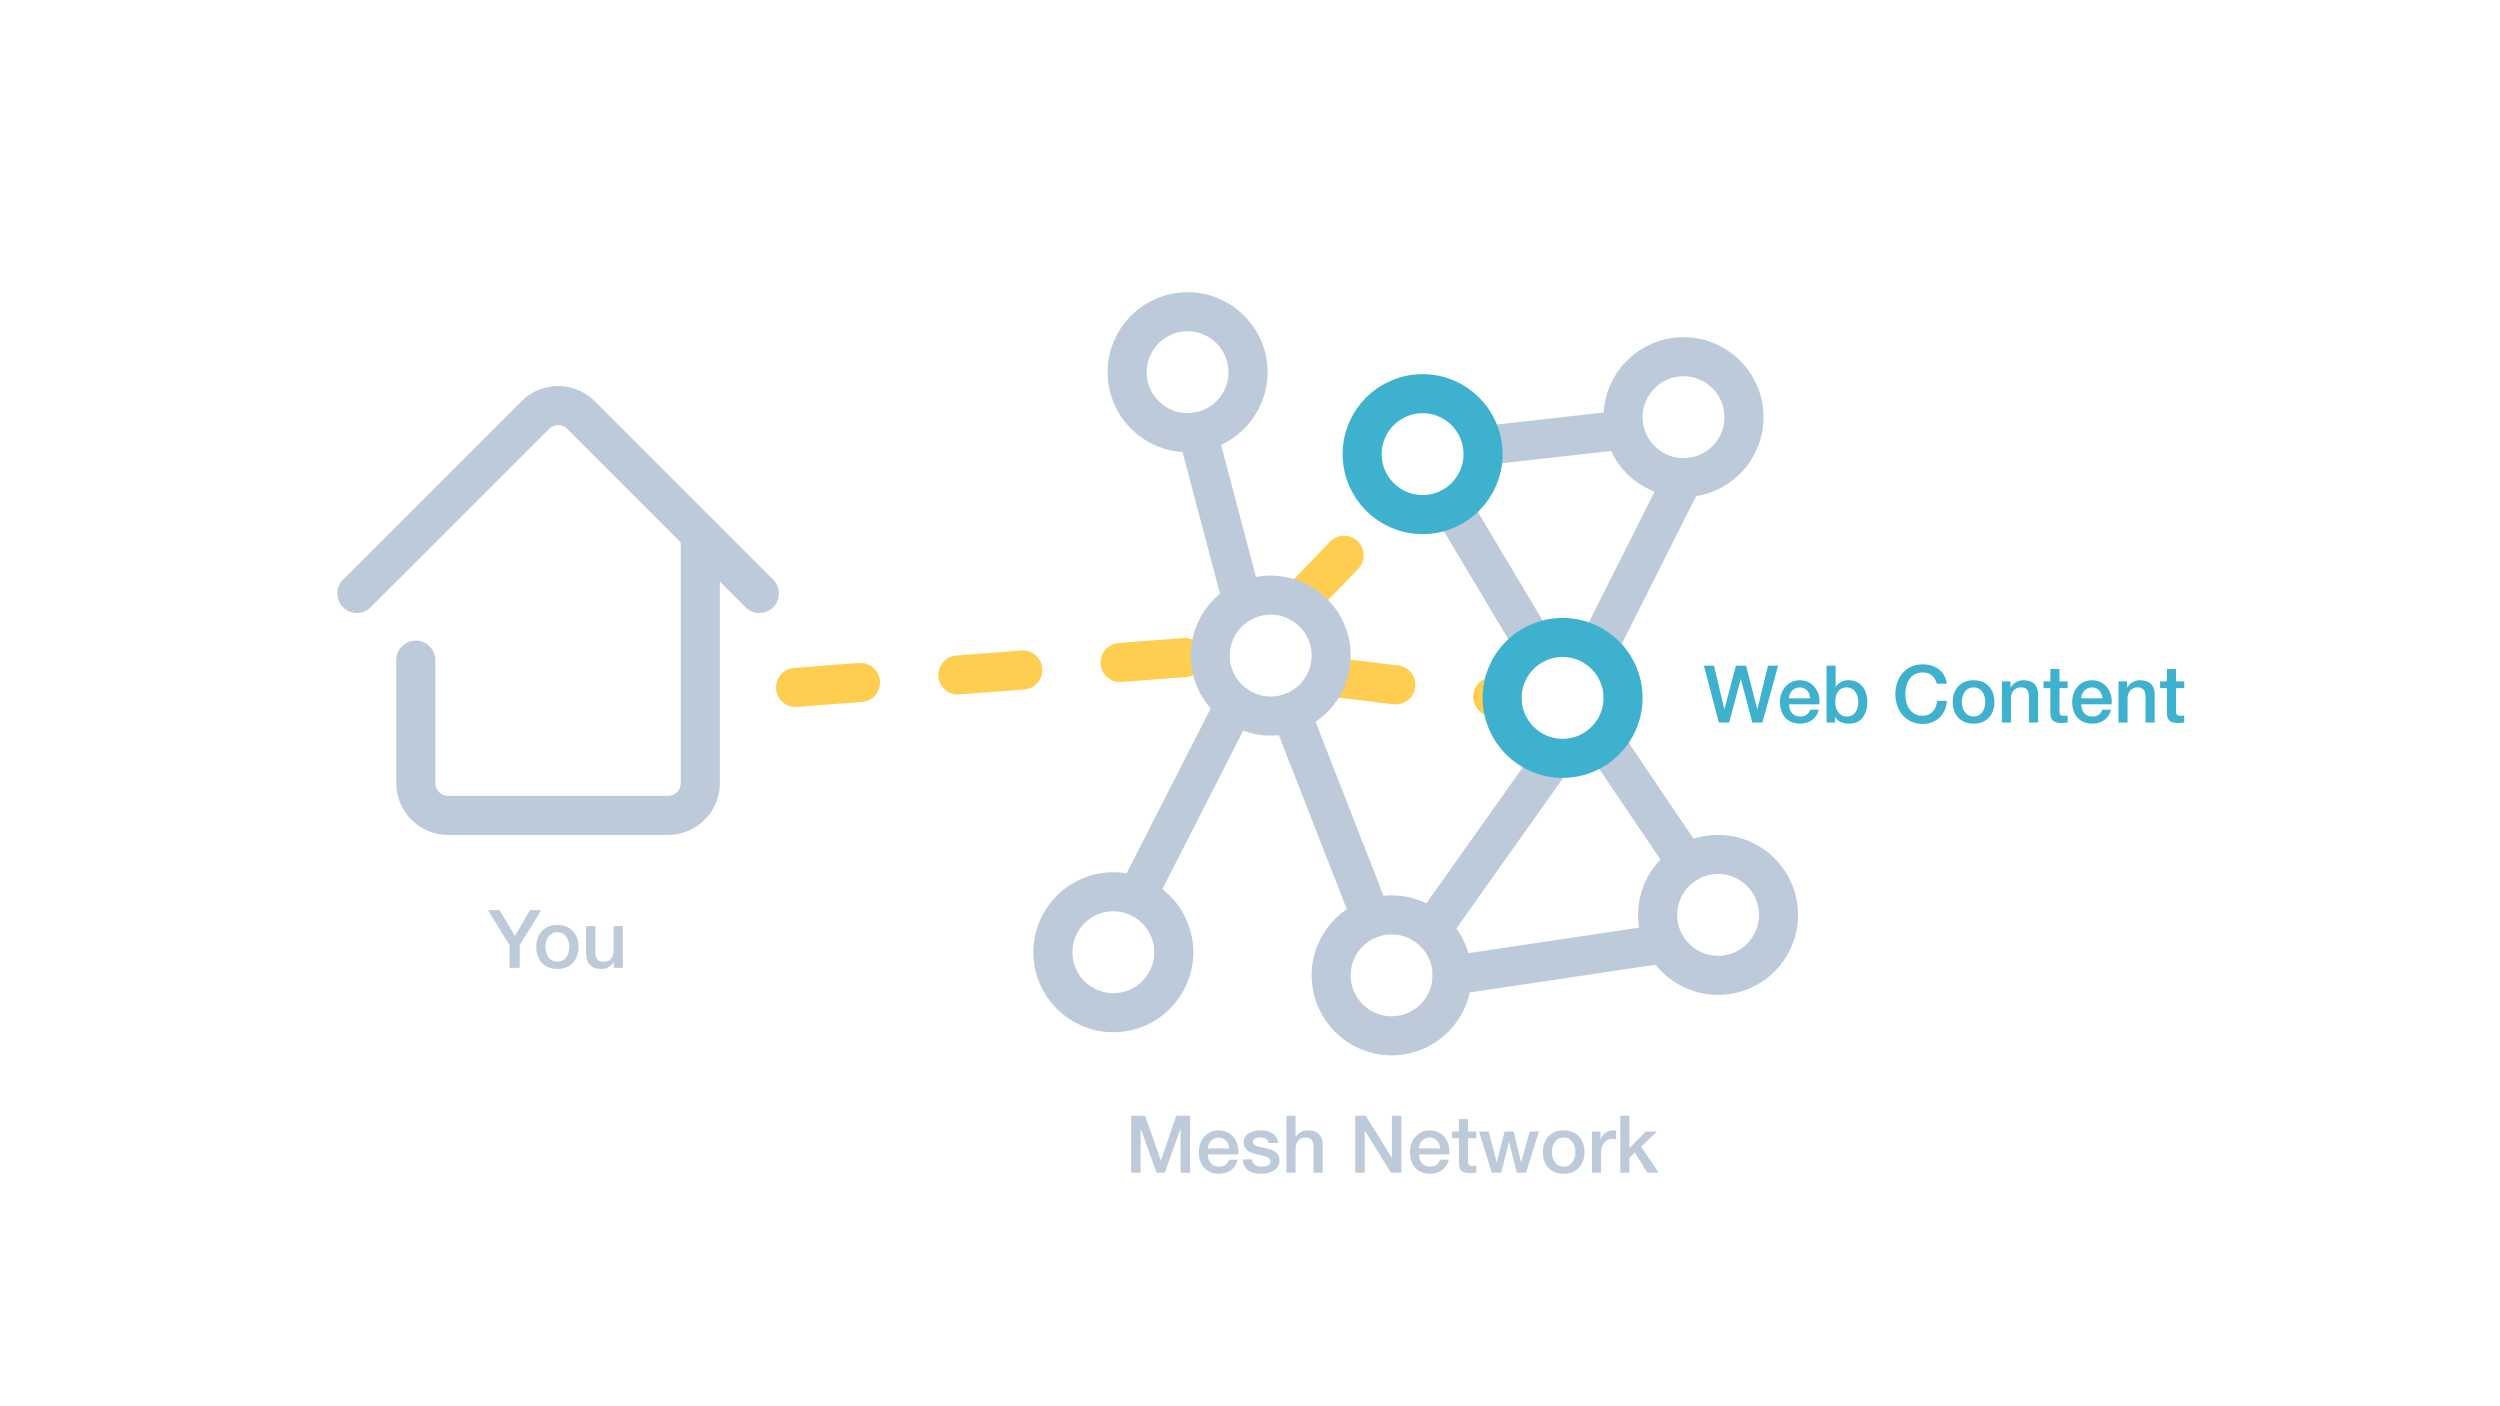 <svg xmlns="http://www.w3.org/2000/svg" width="1920" height="1080" viewBox="0 0 1920 1080"><defs><style>.cls-1,.cls-2,.cls-3{fill:none;stroke-linecap:round;stroke-miterlimit:10;stroke-width:30px;}.cls-1{stroke:#ffcd50;stroke-dasharray:50 75;}.cls-2{stroke:#bdcada;}.cls-3{stroke:#3eb1cf;}.cls-4{fill:#bdcada;}.cls-5{fill:#3eb1cf;}</style></defs><title>Illustrations</title><g id="Layer_4" data-name="Layer 4"><line class="cls-1" x1="997.52" y1="462.4" x2="1068.77" y2="388.65"/><line class="cls-2" x1="1139" y1="342.31" x2="1246.51" y2="330.2"/><line class="cls-1" x1="1022.34" y1="519.91" x2="1153.65" y2="535.99"/><line class="cls-2" x1="1232.15" y1="569.55" x2="1295.26" y2="663.02"/><line class="cls-1" x1="611" y1="527.95" x2="929.47" y2="503.49"/><circle class="cls-2" cx="912.07" cy="285.84" r="46.43"/><circle class="cls-2" cx="1068.77" cy="749.07" r="46.43"/><circle class="cls-2" cx="1292.95" cy="320.38" r="46.43"/><circle class="cls-2" cx="975.9" cy="503.49" r="46.43"/><circle class="cls-2" cx="855.04" cy="731.32" r="46.43"/><circle class="cls-2" cx="1319.49" cy="702.64" r="46.43"/><line class="cls-2" x1="919.61" y1="331.65" x2="954.2" y2="462.44"/><line class="cls-2" x1="948.3" y1="540.83" x2="873" y2="688.49"/><line class="cls-2" x1="991.47" y1="547.24" x2="1053.22" y2="705.32"/><line class="cls-2" x1="1099.35" y1="714.15" x2="1192.75" y2="582.43"/><line class="cls-2" x1="1115.21" y1="389.31" x2="1178.27" y2="495"/><line class="cls-2" x1="1115.21" y1="749.07" x2="1278.59" y2="724.64"/><line class="cls-2" x1="1226.9" y1="498.1" x2="1292.95" y2="366.81"/><circle class="cls-3" cx="1200.08" cy="535.99" r="46.43"/><circle class="cls-3" cx="1092.56" cy="348.77" r="46.43"/><path class="cls-4" d="M868.69,856.9h10.77l12.06,34.21h.12l11.75-34.21H914v43.7h-7.28V866.88h-.12L894.52,900.6h-6.31L876.1,866.88H876V900.6h-7.28Z"/><path class="cls-4" d="M927.69,886.58c0,5,2.69,9.37,8.5,9.37,4,0,6.49-1.78,7.71-5.27h6.61c-1.53,6.92-7.4,10.78-14.32,10.78-9.91,0-15.48-6.92-15.48-16.65,0-9,5.87-16.71,15.3-16.71,10,0,16.1,9,14.93,18.48ZM944,882c-.25-4.4-3.25-8.38-8-8.38s-8.14,3.67-8.32,8.38Z"/><path class="cls-4" d="M961.53,890.44c.36,4,3.43,5.51,7.16,5.51,2.63,0,7.22-.55,7-4.16s-5.27-4.11-10.35-5.27-10.16-2.94-10.16-9.36c0-6.92,7.47-9.06,13.22-9.06,6.49,0,12.37,2.69,13.22,9.73h-7.28c-.61-3.3-3.37-4.22-6.43-4.22-2,0-5.75.49-5.75,3.24,0,3.43,5.14,3.92,10.28,5.08s10.22,3,10.22,9.24c0,7.53-7.59,10.29-14.13,10.29-8,0-13.9-3.55-14-11Z"/><path class="cls-4" d="M988,856.9h7v16.22h.12a11.08,11.08,0,0,1,9.49-5c6.86,0,11.2,3.67,11.2,10.77V900.6h-7V880.71c-.12-5-2.08-7.1-6.18-7.1-4.65,0-7.65,3.67-7.65,8.32V900.6h-7Z"/><path class="cls-4" d="M1040.84,856.9h8.08l19.95,32.19h.12V856.9h7.28v43.7h-8.07l-19.9-32.13h-.18V900.6h-7.28Z"/><path class="cls-4" d="M1089.79,886.58c0,5,2.7,9.37,8.51,9.37,4,0,6.49-1.78,7.71-5.27h6.61c-1.53,6.92-7.4,10.78-14.32,10.78-9.91,0-15.48-6.92-15.48-16.65,0-9,5.87-16.71,15.3-16.71,10,0,16.09,9,14.93,18.48Zm16.29-4.59c-.25-4.4-3.25-8.38-8-8.38s-8.14,3.67-8.33,8.38Z"/><path class="cls-4" d="M1115.19,869h5.26v-9.49h7V869h6.31v5.2h-6.31v16.89c0,2.88.25,4.35,3.37,4.35a11.7,11.7,0,0,0,2.94-.25v5.39c-1.53.12-3,.36-4.53.36-7.29,0-8.63-2.81-8.76-8.07V874.16h-5.26Z"/><path class="cls-4" d="M1135.88,869h7.4l6.18,23.62h.12l5.94-23.62h7l5.69,23.62h.12L1174.8,869h7.1L1172,900.6h-7.16L1159,877.1h-.12L1153,900.6h-7.34Z"/><path class="cls-4" d="M1184.89,884.75c0-9.67,5.82-16.65,16-16.65s16,7,16,16.65-5.81,16.71-16,16.71S1184.89,894.48,1184.89,884.75Zm25,0c0-5.45-2.75-11.14-9-11.14s-9,5.69-9,11.14,2.76,11.2,9,11.2S1209.86,890.25,1209.86,884.75Z"/><path class="cls-4" d="M1222.65,869h6.55v6.12h.12c.8-3.37,5-7,9.24-7a17.07,17.07,0,0,1,2.64.18V875a23.47,23.47,0,0,0-3-.31c-4.78,0-8.57,3.86-8.57,10.83V900.6h-7Z"/><path class="cls-4" d="M1244.38,856.9h7v24.85L1264,869h8.57l-12.12,11.62,13.28,20h-8.5l-9.67-15.36-4.17,4V900.6h-7Z"/><path class="cls-2" d="M537.85,410.52V601.39A24.84,24.84,0,0,1,513,626.23H344.16a24.84,24.84,0,0,1-24.83-24.84V507"/><path class="cls-2" d="M274.08,455.78l137-137a24.85,24.85,0,0,1,35.12,0l137,137"/><path class="cls-4" d="M391.38,725.93,374.74,699h9l11.73,19.86L407,699h8.69l-16.58,26.94v17.38h-7.75Z"/><path class="cls-4" d="M411.86,727.23c0-9.81,5.9-16.88,16.2-16.88s16.2,7.07,16.2,16.88-5.89,16.95-16.2,16.95S411.86,737.1,411.86,727.23Zm25.33,0c0-5.52-2.8-11.3-9.13-11.3s-9.12,5.78-9.12,11.3,2.79,11.36,9.12,11.36S437.19,732.82,437.19,727.23Z"/><path class="cls-4" d="M478.34,743.31h-6.95v-4.47h-.12a10.78,10.78,0,0,1-9.13,5.34c-8.38,0-12-4.22-12-12.6V711.21h7.08v19.68c0,5.65,2.3,7.7,6.14,7.7,5.9,0,7.89-3.79,7.89-8.75V711.21h7.07Z"/><path class="cls-5" d="M1308.59,511.23h7.77l7.9,33.42h.12l8.81-33.42H1341l8.56,33.42h.13l8.14-33.42h7.77l-12.06,43.7h-7.77l-8.75-33.42h-.12L1328,554.93h-7.9Z"/><path class="cls-5" d="M1374,540.91c0,5,2.69,9.37,8.51,9.37,4,0,6.48-1.78,7.71-5.27h6.61c-1.53,6.92-7.41,10.78-14.32,10.78-9.92,0-15.49-6.92-15.49-16.65,0-9,5.88-16.71,15.3-16.71,10,0,16.1,9,14.94,18.48Zm16.28-4.59c-.25-4.4-3.25-8.38-8-8.38s-8.14,3.67-8.32,8.38Z"/><path class="cls-5" d="M1402.77,511.23h7v16.16h.12a11.54,11.54,0,0,1,9.43-5c10,0,14.81,7.59,14.81,16.83,0,8.51-4.29,16.53-13.65,16.53-4.29,0-8.88-1-11-5.21h-.12v4.35h-6.61Zm15.61,16.71c-5.88,0-8.88,4.47-8.88,11.2,0,6.36,3.25,11.14,8.88,11.14,6.36,0,8.75-5.63,8.75-11.14C1427.13,533.38,1424.13,527.94,1418.38,527.94Z"/><path class="cls-5" d="M1487.47,525.12c-1.28-5-4.53-8.69-10.89-8.69-9.37,0-13.28,8.26-13.28,16.65s3.91,16.65,13.28,16.65c6.79,0,10.52-5.08,11.14-11.45h7.46c-.61,10.47-8,17.69-18.6,17.69-13.1,0-20.93-10.41-20.93-22.89s7.83-22.89,20.93-22.89c9.85.06,17.62,5.51,18.54,14.93Z"/><path class="cls-5" d="M1499.71,539.08c0-9.67,5.81-16.65,16-16.65s16,7,16,16.65-5.81,16.71-16,16.71S1499.71,548.81,1499.71,539.08Zm25,0c0-5.45-2.76-11.14-9-11.14s-9,5.69-9,11.14,2.76,11.2,9,11.2S1524.68,544.58,1524.68,539.08Z"/><path class="cls-5" d="M1537.46,523.29h6.61v4.65l.13.12a11.32,11.32,0,0,1,9.85-5.63c6.86,0,11.2,3.67,11.2,10.77v21.73h-7V535c-.12-5-2.08-7.1-6.18-7.1-4.65,0-7.65,3.67-7.65,8.32v18.67h-7Z"/><path class="cls-5" d="M1569.41,523.29h5.26V513.8h7v9.49h6.3v5.2h-6.3v16.89c0,2.88.24,4.35,3.36,4.35a11.7,11.7,0,0,0,2.94-.25v5.39c-1.53.12-3,.36-4.53.36-7.28,0-8.63-2.81-8.75-8.07V528.49h-5.26Z"/><path class="cls-5" d="M1598.42,540.91c0,5,2.69,9.37,8.5,9.37,4,0,6.49-1.78,7.71-5.27h6.62c-1.54,6.92-7.41,10.78-14.33,10.78-9.91,0-15.48-6.92-15.48-16.65,0-9,5.87-16.71,15.3-16.71,10,0,16.1,9,14.93,18.48Zm16.28-4.59c-.25-4.4-3.25-8.38-8-8.38s-8.14,3.67-8.32,8.38Z"/><path class="cls-5" d="M1627,523.29h6.61v4.65l.13.12a11.32,11.32,0,0,1,9.85-5.63c6.86,0,11.2,3.67,11.2,10.77v21.73h-7V535c-.12-5-2.08-7.1-6.18-7.1-4.65,0-7.65,3.67-7.65,8.32v18.67h-7Z"/><path class="cls-5" d="M1658.94,523.29h5.26V513.8h7v9.49h6.3v5.2h-6.3v16.89c0,2.88.24,4.35,3.37,4.35a11.66,11.66,0,0,0,2.93-.25v5.39c-1.53.12-3,.36-4.53.36-7.28,0-8.63-2.81-8.75-8.07V528.49h-5.26Z"/></g></svg>